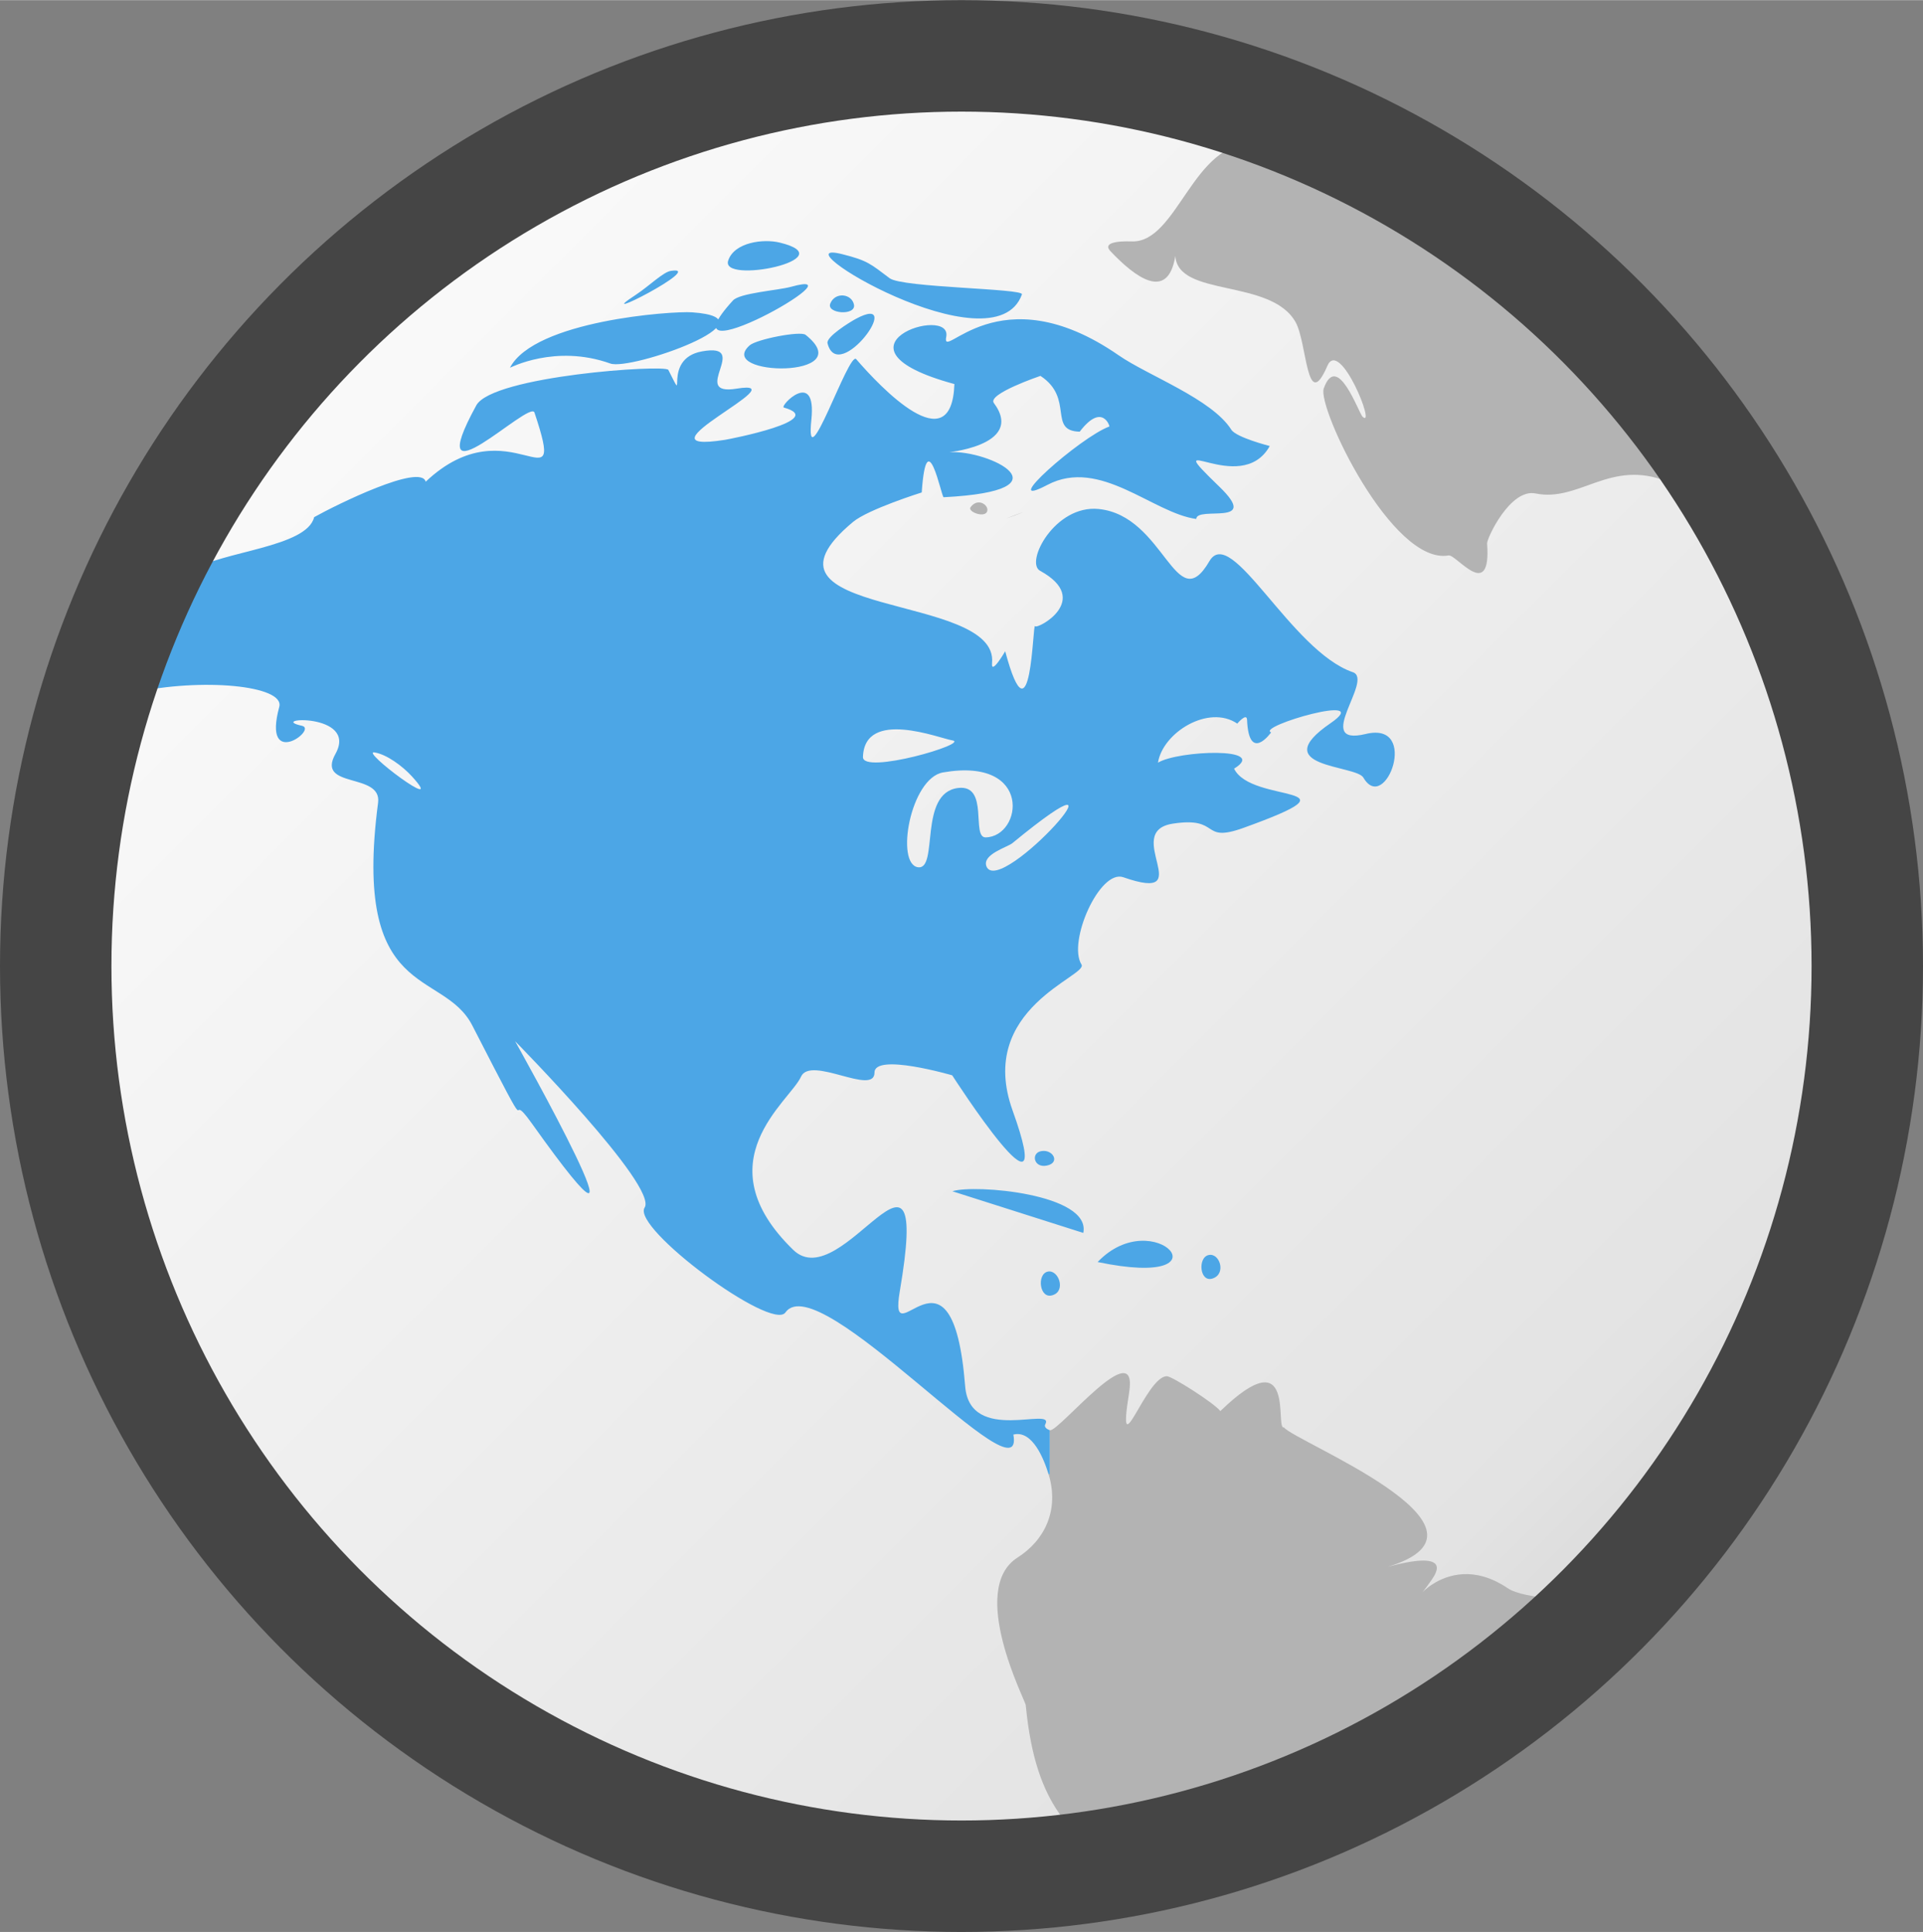<?xml version="1.0" encoding="UTF-8"?>
<!DOCTYPE svg PUBLIC "-//W3C//DTD SVG 1.1//EN" "http://www.w3.org/Graphics/SVG/1.1/DTD/svg11.dtd">
<!-- Creator: CorelDRAW X5 -->
<svg xmlns="http://www.w3.org/2000/svg" xml:space="preserve" width="673px" height="676px" style="shape-rendering:geometricPrecision; text-rendering:geometricPrecision; image-rendering:optimizeQuality; fill-rule:evenodd; clip-rule:evenodd"
viewBox="0 0 5024332 5045947"
 xmlns:xlink="http://www.w3.org/1999/xlink">
 <rect x="0" y="0" width="5024332" height="5045947" fill="#808080" stroke="none"/>
 <defs>
  <style type="text/css">
   <![CDATA[
    .str0 {stroke:#454545;stroke-width:291142}
    .fil3 {fill:none}
    .fil1 {fill:#4CA6E6;fill-rule:nonzero}
    .fil2 {fill:#B3B3B3;fill-rule:nonzero}
    .fil0 {fill:url(#id0);fill-rule:nonzero}
   ]]>
  </style>
  <linearGradient id="id0" gradientUnits="userSpaceOnUse" x1="197527" y1="225900" x2="4.82722e+006" y2="4.85568e+006">
   <stop offset="0" style="stop-color:white"/>
   <stop offset="0.8" style="stop-color:#E3E3E3"/>
   <stop offset="1" style="stop-color:#C6C6C6"/>
  </linearGradient>
 </defs>
 <g id="Layer_x0020_1">
  <g id="_414665808">
   <path class="fil0" d="M4827264 2540469c0,1278889 -1036412,2315169 -2315125,2315169 -1278104,0 -2314657,-1036280 -2314657,-2315169 0,-1278113 1036553,-2314525 2314657,-2314525 1278713,0 2315125,1036412 2315125,2314525z"/>
   <path class="fil1" d="M504311 1488388c74126,-48488 297768,-59340 316454,-137939 57805,-32290 278455,-141204 291486,-92636 219124,-207099 371815,81723 284181,-180614 -11769,-35228 -302408,256302 -151976,-18739 42101,-76985 494191,-107546 501752,-92645 53782,106073 -20618,-28797 87960,-48409 131331,-23732 -35678,117886 90563,97338 169603,-27606 -284419,173600 -30702,133766 13384,-2109 270347,-51903 154058,-84325 -12510,-3494 86152,-104229 71833,31752 -17574,166939 97938,-180429 117110,-158231 63328,73341 249447,270303 256602,65066 -353799,-96086 -4473,-209666 -21342,-123356 -13331,68162 135822,-169647 450749,48400 76456,52935 243359,113863 294071,194139 12501,20309 100462,42692 100462,42692 -76509,137225 -298879,-55582 -131164,106699 109019,105482 -59931,48691 -60902,83796 -113237,-15086 -251467,-161301 -388807,-89010 -135240,71206 86046,-124926 161875,-152497 1323,-476 -18580,-63566 -77558,13534 -84069,-1923 -13366,-87201 -102535,-145747 0,0 -139422,47112 -121794,70792 86090,115636 -141680,130246 -113986,128561 99491,-6008 319974,100312 -17177,117639 -5761,300 -44280,-201832 -57258,-12501 0,0 -139589,43724 -179564,77038 -303979,253302 381784,182140 363310,368506 -3123,33834 34346,-30711 34346,-30711 69089,257316 71586,-78264 78079,-65577 4905,9608 151279,-68930 13004,-144698 -39975,-21906 38748,-172727 153026,-161354 173450,17274 201214,287789 289395,136369 57443,-98635 212878,234599 374753,289916 56120,19180 -106778,195374 33843,161354 142351,-34452 50844,212092 -6255,113986 -19471,-33455 -255402,-25665 -85878,-142095 119509,-82076 -195612,8867 -155108,23944 0,0 -58211,81917 -62975,-33314 -1050,-18739 -25506,10411 -25506,10411 -74665,-50809 -194686,22991 -207161,102014 52467,-32043 292104,-41316 198823,15616 44959,93615 348709,37822 24994,154588 -114295,41236 -57858,-30341 -184778,-10931 -136440,20865 70862,209949 -129611,140013 -61881,-21580 -146162,169171 -109302,227973 18765,29926 -275879,114295 -180093,380999 125006,348038 -157640,-91639 -157702,-91604 0,0 -202988,-59208 -202988,-7287 0,62251 -166939,-45224 -192065,10922 -28823,64422 -257713,221797 -20292,452320 128844,125103 362436,-384792 278455,107740 -31973,187522 137190,-176308 170724,248273 12104,153326 236178,50562 209234,99932 -3247,5955 2797,12069 11972,15078l0 114772 -3317 0c-11293,-37319 -41722,-116280 -91930,-103311 33693,185290 -508634,-441830 -595447,-319056 -35758,50570 -402261,-220862 -367986,-273779 35872,-55388 -338324,-434604 -338324,-434604 -35,26 406858,724740 44254,215480 -76447,-107370 24606,95450 -156149,-256602 -77020,-150017 -314663,-60734 -246191,-581904 10534,-80232 -162889,-35449 -111393,-127520 60902,-108896 -183031,-94303 -87440,-73394 42066,9193 -104432,116845 -59331,-49441 15157,-55935 -202811,-76676 -382049,-36966 46327,-107211 98900,-213910 156670,-320618zm1894592 776572c54082,6220 -141,-194642 104617,-207152 81731,-9758 33199,129858 71833,129082 95874,-1932 124238,-210549 -111393,-169683 -85490,14822 -125323,240095 -65057,247753zm178523 -2073c35528,83619 417868,-348479 67668,-60902 -12810,10525 -80143,29326 -67668,60902zm-322700 -286281c-2373,47650 282505,-35572 233178,-43195 -32458,-5029 -228732,-83769 -233178,43195zm-1275210 -11452c-43804,-9731 192604,167495 96818,62463 -24994,-27411 -66301,-57381 -96818,-62463zm352899 -1005066c-556,1015 117877,-62516 262328,-10931 53852,19233 440948,-117842 213398,-133766 -52785,-3697 -411313,21659 -475726,144698zm328955 -190504c-126920,82631 187928,-77408 91604,-62454 -19789,2594 -56217,39039 -91604,62454zm241498 -90042c-23971,64572 308778,-3882 134296,-46327 -42701,-10384 -118115,-794 -134296,46327zm11972 105138c-199653,218383 351479,-91833 151994,-35916 -34355,9378 -134816,16136 -151994,35916zm43733 117110c-90783,80990 291468,88031 146250,-27588 -13719,-10922 -128817,11778 -146250,27588zm203499 -5717c27950,111790 207346,-135346 73924,-63504 -17186,9369 -77558,46847 -73924,63504zm7287 -103576c-10922,26538 67148,32776 61943,3114 -5717,-29149 -49450,-34346 -61943,-3114zm30720 -129082c-181540,-45427 397894,306996 470000,105138 5541,-15528 -312448,-17310 -345612,-42163 -49979,-37460 -57205,-46186 -124388,-62975zm288345 2447868l341968 108772c21218,-102517 -285407,-127626 -341968,-108772zm233699 -105138c-29661,3635 -21853,45277 13013,37990 35396,-7287 16657,-42163 -13013,-37990zm15616 314892c-29670,6246 -21862,73915 13022,61422 34866,-10940 15086,-67148 -13022,-61422zm420038 -43204c-29149,6246 -23424,73915 11452,60893 35396,-12484 17177,-67660 -11452,-60893zm-289907 18218c353976,73968 148968,-156052 0,0z"/>
   <path class="fil2" d="M2535793 1324431c-8328,11452 34346,28108 42683,12493 8320,-15616 -22383,-40072 -42683,-12493zm113986 21342c-67898,26265 74868,-26864 0,0zm1908638 66098c-18607,68189 38598,105958 109566,129020 -16922,-37416 -34822,-74285 -53588,-110634 -33278,-11355 -55979,-18386 -55979,-18386zm-1656191 -755231c62243,65542 149021,132708 168633,11452 6811,109002 250082,57946 314371,173326 30182,54170 28250,240148 82764,113986 32458,-75132 128808,166965 92124,132725 -10199,-9528 -66177,-172453 -101494,-73915 -17574,49053 178346,462386 326352,436175 19489,-3450 111807,123982 100453,-31232 -953,-12951 60178,-144203 126479,-130643 114507,23433 195489,-90907 343521,-31232 113678,45824 -89778,-140066 -75997,-135840 44059,13472 246747,223923 111393,32264 -28497,-40345 6529,-32105 40980,-21218 -240413,-334381 -565221,-603467 -943079,-775681 -6908,6361 -11487,1800 -15307,-6802 -16613,-7429 -33323,-14689 -50129,-21739 -133449,152320 191968,72309 -145791,47827 -160763,-11654 -200826,260766 -322188,253999 -4685,0 -82755,-3644 -53085,26547zm-159281 3078693c21650,7102 232825,-257369 207152,-97832 -33367,207346 43107,-42295 98379,-43204 13463,-221 124256,70412 140013,91092 200182,-193795 141707,50165 166039,42674 31037,38351 585980,256911 285222,359666 -76120,26000 169947,-62490 102535,35907 -82843,120921 21650,-93210 196230,23944 49353,33111 182643,21836 238295,65101 -344756,342771 -793847,579805 -1295140,658783 -71083,-99323 -174606,-134005 -201708,-418362 -1103,-11628 -151676,-302073 -21333,-385163 70262,-44783 109716,-123144 80999,-217836l3317 0 0 -114772z"/>
   <ellipse class="fil3 str0" cx="2512166" cy="2522974" rx="2366595" ry="2377403"/>
  </g>
 </g>
</svg>
